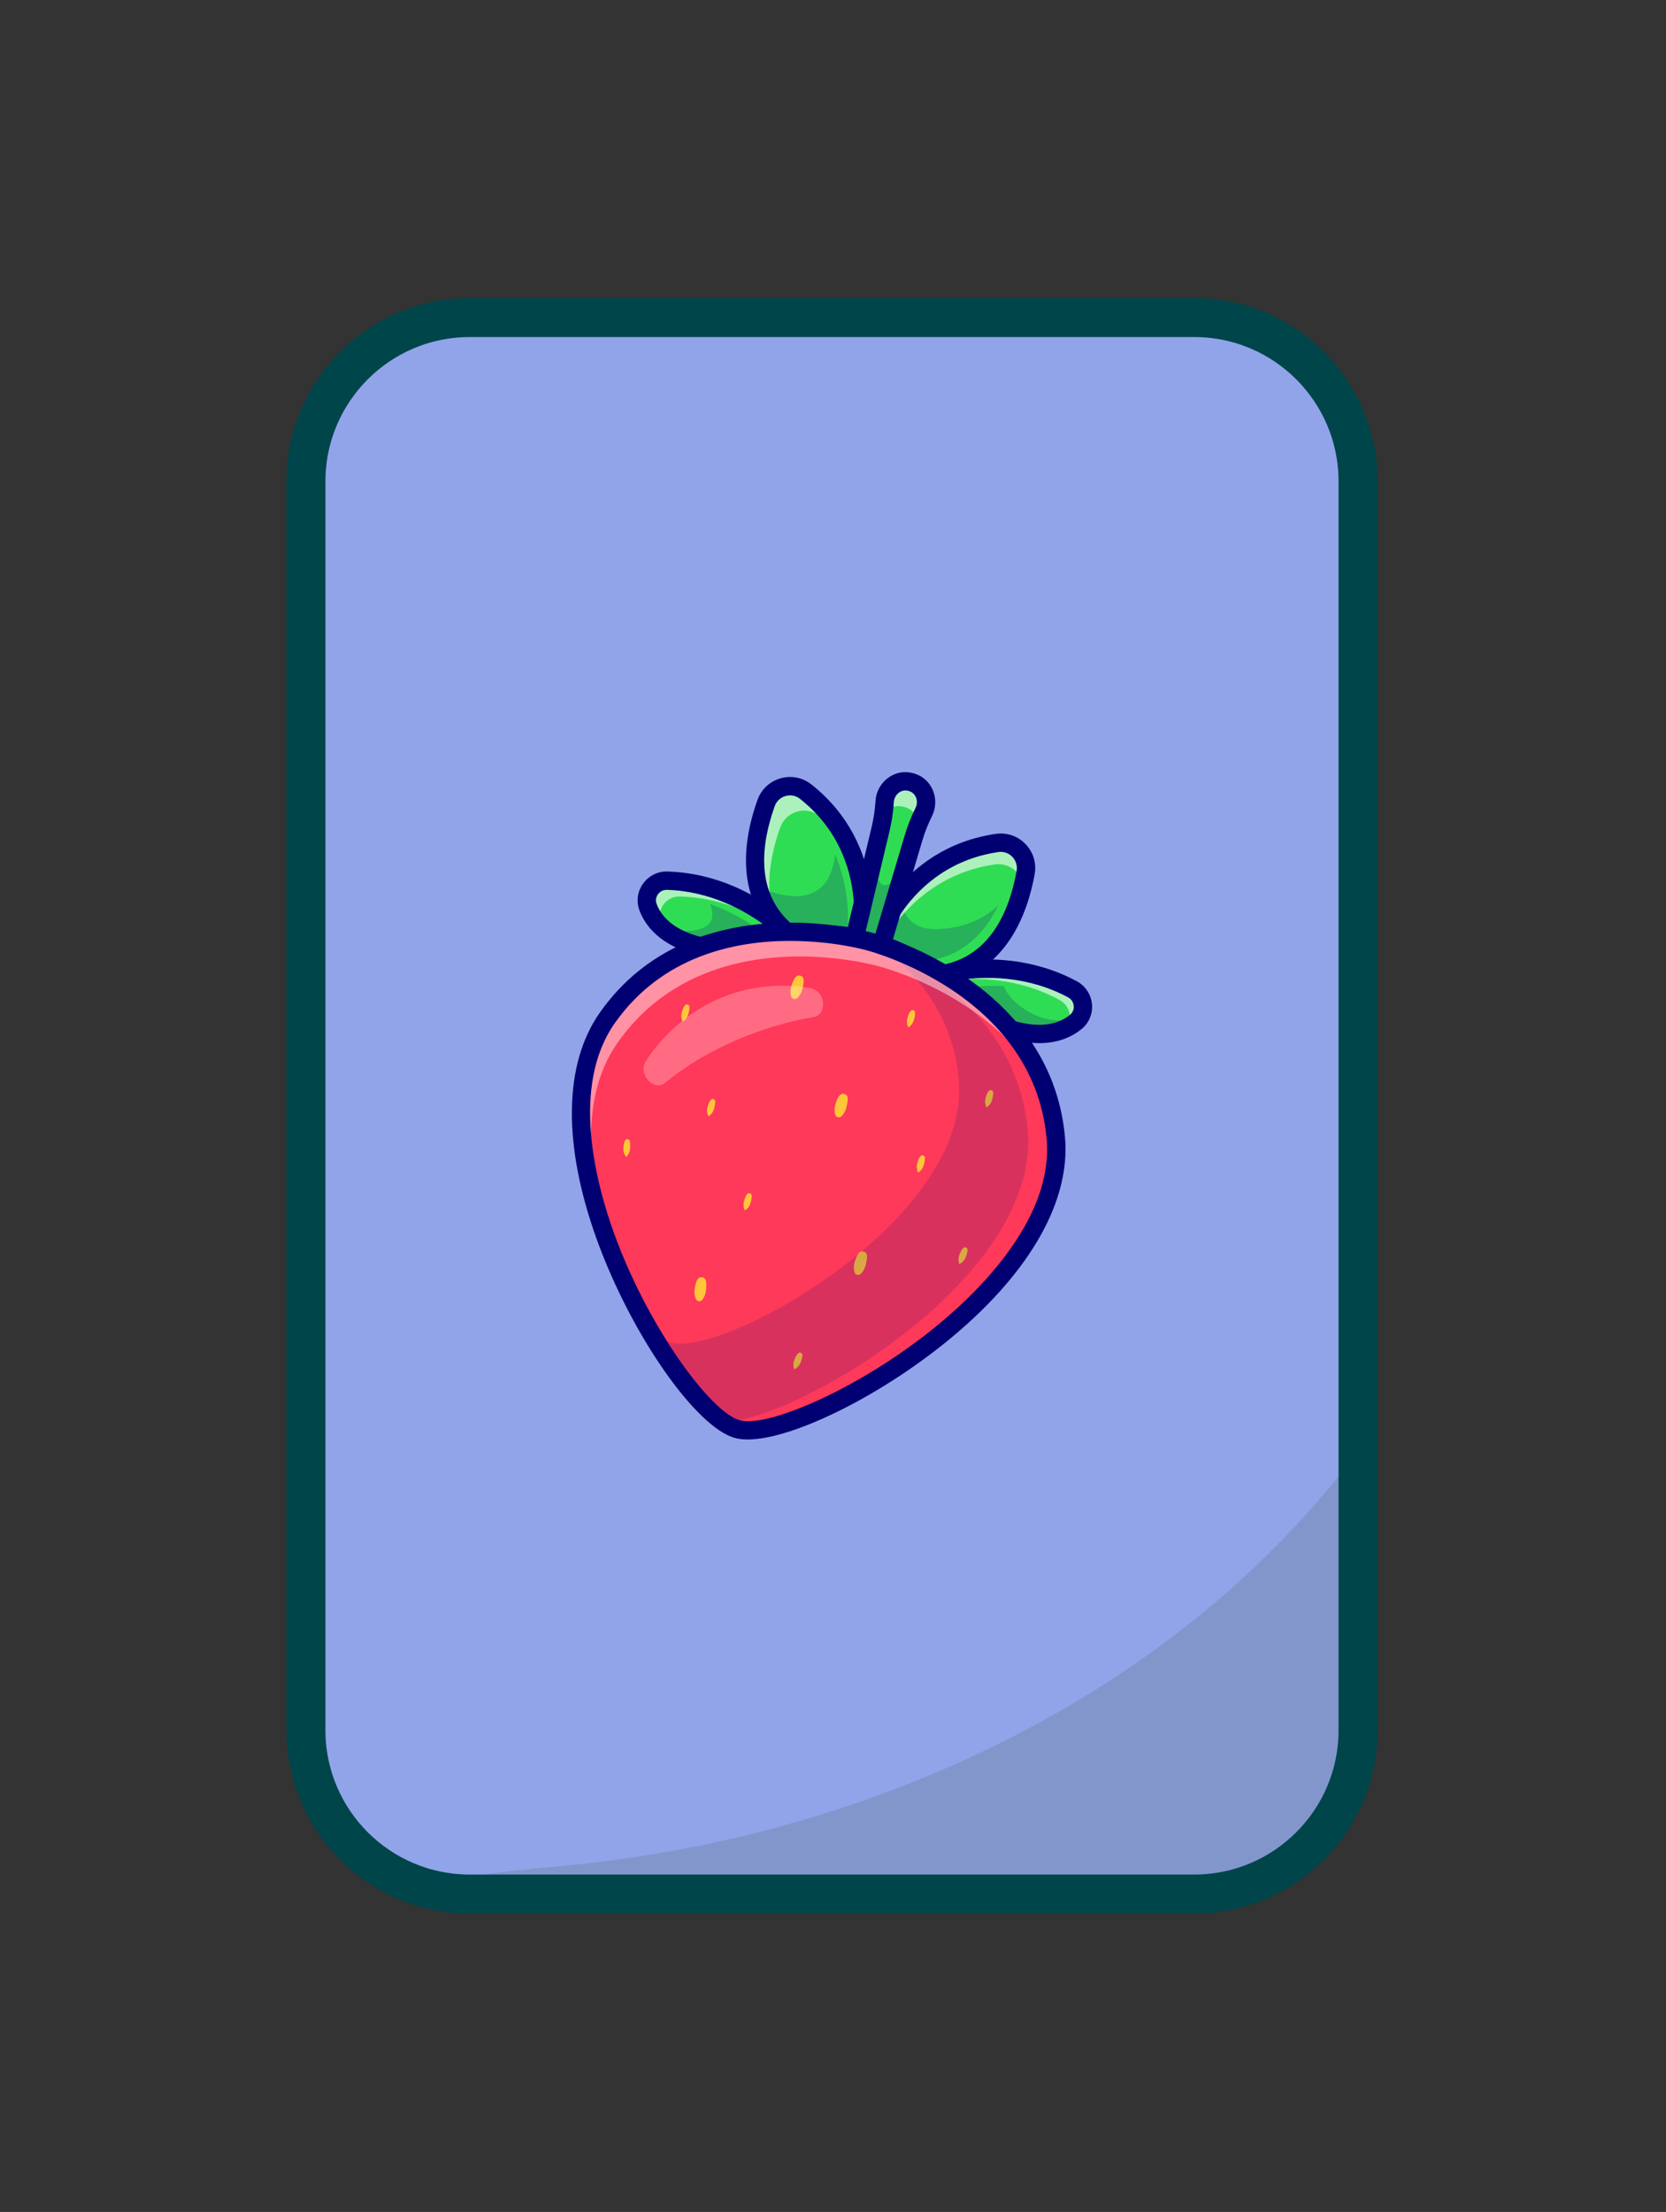 <svg width="596" height="791" viewBox="0 0 596 791" fill="none" xmlns="http://www.w3.org/2000/svg">
<rect x="0" y="0" width="596" height="791" fill="#333333" stroke="none"/>
<path d="M427.21 113.55H168.07C135.69 113.55 109.44 139.799 109.44 172.18V618.69C109.44 651.07 135.69 677.32 168.07 677.32H427.21C459.59 677.32 485.84 651.07 485.84 618.69V172.18C485.84 139.799 459.59 113.55 427.21 113.55Z" fill="#91A4EA"/>
<mask id="mask0_31_128" style="mask-type:luminance" maskUnits="userSpaceOnUse" x="109" y="113" width="377" height="565">
<path d="M427.21 113.55H168.07C135.69 113.55 109.44 139.799 109.44 172.18V618.69C109.44 651.07 135.69 677.32 168.07 677.32H427.21C459.59 677.32 485.84 651.07 485.84 618.69V172.18C485.84 139.799 459.59 113.55 427.21 113.55Z" fill="white"/>
</mask>
<g mask="url(#mask0_31_128)">
<path d="M534.7 421.32C517.31 484.39 476.02 542.81 418.08 586.32C360.14 629.83 285.81 658.23 208.16 666.54C186.77 668.83 164.66 669.73 144.97 677.01C125.28 684.29 108.18 700.01 109.5 717.79C110.55 731.89 123.03 744.07 138.05 750.8C153.08 757.53 170.42 759.7 187.41 761.23C242.7 766.18 298.75 765.37 353.79 758.82C416.39 751.37 483.03 733.37 517.4 689.52C538.2 662.98 544.22 630.54 548.12 599.09C555.53 539.32 557.04 479.05 552.65 419.07" fill="#8396CC"/>
</g>
<path d="M427.21 113.55H168.07C135.69 113.55 109.44 139.799 109.44 172.18V618.69C109.44 651.07 135.69 677.32 168.07 677.32H427.21C459.59 677.32 485.84 651.07 485.84 618.69V172.18C485.84 139.799 459.59 113.55 427.21 113.55Z" stroke="#00454A" stroke-width="13.96" stroke-miterlimit="10"/>
<path d="M385.71 364.69C385.71 364.69 385.62 364.79 385.57 364.83C381.44 368.57 374.1 371.77 361.65 368.17C361.65 368.17 350.56 356.6 337.76 348.23C337.76 348.23 345.26 346.06 355.94 346.45C364.11 346.75 374.16 348.55 384.09 353.99C388.04 356.17 388.93 361.57 385.71 364.68V364.69Z" fill="#2FDD54"/>
<g opacity="0.2">
<path d="M386.08 363.34L385.72 364.69C385.72 364.69 385.63 364.79 385.58 364.83C381.45 368.57 374.11 371.77 361.66 368.17C361.66 368.17 354.46 360.65 344.95 353.36C348.17 352.85 352.8 352.38 358.25 352.59C358.52 352.6 358.79 352.61 359.07 352.63C360.17 355.28 362.52 358.53 367.38 361.47C377.95 367.9 386.08 363.34 386.08 363.34Z" fill="#000072"/>
</g>
<g opacity="0.6">
<path d="M384.09 354C374.16 348.56 364.11 346.76 355.94 346.46C345.26 346.06 337.76 348.24 337.76 348.24C338.86 348.96 339.94 349.7 341 350.46C343.81 350.16 347.2 349.97 351.02 350.12C359.19 350.42 369.24 352.22 379.17 357.66C382.84 359.68 383.87 364.49 381.41 367.66C383.06 366.85 384.44 365.87 385.57 364.85C385.63 364.81 385.67 364.76 385.71 364.71C388.93 361.6 388.04 356.19 384.09 354.02V354Z" fill="white"/>
</g>
<path d="M371.76 373.02C368.56 373.02 364.9 372.52 360.73 371.32C360.18 371.16 359.67 370.86 359.27 370.44C359.16 370.33 348.27 359.03 335.96 350.99C334.89 350.29 334.32 349.02 334.51 347.76C334.7 346.49 335.61 345.45 336.84 345.09C337.83 344.8 361.53 338.17 385.22 350.89C388.27 352.53 390.3 355.58 390.64 359.04C390.98 362.45 389.61 365.78 386.99 367.94C383.87 370.51 378.97 373.03 371.75 373.03L371.76 373.02ZM363.38 365.24C371.66 367.47 378.2 366.68 382.82 362.86C383.76 362.08 384.24 360.92 384.11 359.67C383.98 358.37 383.26 357.27 382.12 356.66C368.34 349.26 354.34 349.18 346.08 350.08C354.54 356.47 361.31 363.14 363.38 365.23V365.24Z" fill="#000072"/>
<path d="M281.24 333.09C265.97 333.94 250.58 338.41 250.58 338.41C246.85 337.49 243.82 336.28 241.34 334.91C241.3 334.88 241.26 334.86 241.23 334.85C239.92 334.11 238.76 333.31 237.74 332.47C237.61 332.38 237.53 332.31 237.52 332.29H237.51C234.19 329.51 232.43 326.38 231.54 323.57C230.14 319.21 233.66 314.83 238.24 314.93C242.31 315.02 246.15 315.52 249.73 316.32C269.21 320.59 281.25 333.1 281.25 333.1L281.24 333.09Z" fill="#2FDD54"/>
<g opacity="0.2">
<path d="M273.26 333.82C261.03 335.36 250.58 338.41 250.58 338.41C246.85 337.49 243.82 336.28 241.34 334.91C241.3 334.88 241.26 334.86 241.23 334.85C239.38 333.69 238.22 332.83 237.74 332.47C237.61 332.38 237.53 332.31 237.52 332.29C238.26 332.44 259.37 336.39 253.97 323.28C262.56 326.31 269.17 330.66 273.26 333.83V333.82Z" fill="#000072"/>
</g>
<g opacity="0.6">
<path d="M236.41 329.23C235.01 324.87 238.53 320.49 243.11 320.59C247.18 320.68 251.02 321.18 254.6 321.98C265.47 324.36 274.02 329.31 279.45 333.22C280.05 333.18 280.64 333.13 281.24 333.1C281.24 333.1 269.2 320.58 249.72 316.32C246.14 315.53 242.3 315.03 238.23 314.93C233.65 314.84 230.13 319.21 231.53 323.57C232.42 326.38 234.18 329.51 237.5 332.29H237.51C237.51 332.29 237.61 332.38 237.73 332.47C237.76 332.5 237.8 332.52 237.83 332.55C237.2 331.43 236.73 330.31 236.39 329.24L236.41 329.23Z" fill="white"/>
</g>
<path d="M250.58 341.69C250.32 341.69 250.05 341.66 249.8 341.6C236.1 338.23 230.79 331 228.75 325.53C227.56 322.35 228.04 318.79 230.04 316C232.07 313.17 235.36 311.52 238.81 311.65C265.68 312.48 282.89 330.07 283.61 330.81C284.5 331.74 284.77 333.09 284.3 334.29C283.83 335.48 282.71 336.29 281.42 336.37C266.73 337.18 251.65 341.52 251.5 341.56C251.2 341.65 250.89 341.69 250.58 341.69ZM238.47 318.21C237.23 318.21 236.1 318.79 235.36 319.82C234.63 320.84 234.46 322.08 234.89 323.22C236.99 328.83 242.25 332.79 250.54 335C253.37 334.22 262.56 331.83 273.07 330.53C266.35 325.63 254.16 318.69 238.6 318.21C238.56 318.21 238.52 318.21 238.48 318.21H238.47Z" fill="#000072"/>
<path d="M335.74 348.55C335.74 348.55 324.66 340.781 315.27 337.821C314.53 337.591 313.82 337.381 313.1 337.221C313.1 337.221 323.27 306.381 356.64 301.431C360.99 300.801 364.86 303.291 366.38 306.971C367.03 308.501 367.25 310.261 366.92 312.061C364.54 325.281 357.37 345.771 335.74 348.541V348.55Z" fill="#2FDD54"/>
<g opacity="0.2">
<path d="M357.16 323.681C352.61 333.231 344.71 341.991 331.1 343.741C331.1 343.741 323.89 338.681 316.18 335.161C318.83 327.851 322.37 321.181 322.37 321.181C322.37 321.181 322.13 333.291 336.51 332.221C343.4 331.711 351.06 329.641 357.16 323.671V323.681Z" fill="#000072"/>
</g>
<g opacity="0.6">
<path d="M315.49 337.901C320.64 328.491 332.62 312.551 355.81 309.121C360.16 308.491 364.03 310.981 365.55 314.661C365.77 315.191 365.92 315.741 366.04 316.311C366.39 314.841 366.69 313.421 366.93 312.071C367.26 310.271 367.04 308.521 366.39 306.981C364.87 303.291 361 300.811 356.65 301.441C323.28 306.381 313.11 337.231 313.11 337.231C313.82 337.391 314.54 337.601 315.28 337.831C315.35 337.851 315.42 337.881 315.49 337.901Z" fill="white"/>
</g>
<path d="M335.74 351.84C335.07 351.84 334.41 351.63 333.85 351.25C333.73 351.16 321.37 342.54 312.35 340.44C311.45 340.23 310.68 339.65 310.23 338.85C309.78 338.05 309.69 337.09 309.98 336.21C310.42 334.87 321.19 303.38 356.16 298.2C360.15 297.61 364.05 298.93 366.85 301.82C369.66 304.72 370.86 308.66 370.14 312.64C367.75 325.95 360.15 348.73 336.15 351.81C336.01 351.83 335.87 351.84 335.73 351.84H335.74ZM317.5 335.11C325.29 337.83 333.59 343.14 336.53 345.12C354.47 342.13 361.21 325.27 363.68 311.48C364.02 309.61 363.45 307.75 362.14 306.39C360.83 305.03 358.99 304.41 357.12 304.69C332.04 308.4 320.98 327.45 317.5 335.11Z" fill="#000072"/>
<path d="M308.09 335.88C298.49 332.98 282.83 334.37 282.83 334.37C276.33 329.43 272.84 323.34 271.24 317C268.57 306.4 271.22 295.09 274.06 287.18C276.18 281.31 283.39 279.26 288.26 283.11C292.51 286.48 295.9 290.13 298.61 293.89C312.74 313.48 308.09 335.87 308.09 335.87V335.88Z" fill="#2FDD54"/>
<g opacity="0.2">
<path d="M303.06 334.79C293.84 333.39 282.82 334.37 282.82 334.37C276.32 329.43 272.83 323.34 271.23 317C271.23 317 296 330.09 298.76 305.58C304.03 317.84 303.61 329.55 303.05 334.78L303.06 334.79Z" fill="#000072"/>
</g>
<g opacity="0.6">
<path d="M276.3 325.72C273.63 315.12 276.28 303.81 279.12 295.9C281.24 290.03 288.45 287.98 293.32 291.83C297.57 295.2 300.96 298.85 303.67 302.61C303.68 302.63 303.69 302.65 303.71 302.66C302.37 299.73 300.7 296.78 298.62 293.89C295.91 290.13 292.52 286.49 288.27 283.11C283.4 279.25 276.18 281.31 274.07 287.18C271.23 295.09 268.57 306.4 271.25 317C272.32 321.26 274.28 325.39 277.4 329.16C276.97 328.02 276.59 326.88 276.3 325.72Z" fill="white"/>
</g>
<path d="M308.08 339.17C307.76 339.17 307.44 339.12 307.13 339.03C298.27 336.35 283.26 337.63 283.11 337.64C282.29 337.71 281.48 337.48 280.83 336.98C261.58 322.31 266.4 298.78 270.98 286.06C272.35 282.25 275.36 279.44 279.24 278.33C283.11 277.23 287.15 278.03 290.31 280.54C318 302.51 311.58 335.17 311.29 336.54C311.1 337.44 310.54 338.22 309.75 338.69C309.24 338.99 308.66 339.15 308.07 339.15L308.08 339.17ZM291.49 330.75C295.71 330.75 300.8 330.99 305.34 331.85C306.15 323.48 306.1 301.45 286.23 285.69C284.75 284.51 282.86 284.13 281.04 284.65C279.22 285.17 277.8 286.49 277.16 288.28C272.41 301.46 269.81 319.43 283.86 330.99C285.41 330.89 288.19 330.74 291.5 330.74L291.49 330.75Z" fill="#000072"/>
<path d="M325.84 279.67C326.11 279.74 326.37 279.83 326.63 279.92C330.75 281.46 332.43 286.42 330.47 290.35C328.98 293.34 327.75 296.46 326.8 299.66L314.86 339.73L309.28 341.47L305.31 337.18L315 296.51C315.78 293.26 316.27 289.95 316.48 286.61C316.75 282.22 320.69 278.77 325.02 279.5C325.29 279.54 325.56 279.6 325.83 279.68L325.84 279.67Z" fill="#2FDD54"/>
<g opacity="0.2">
<path d="M312.71 306.17C312.71 306.17 313.08 315.74 315.97 316.51C318.86 317.28 323.44 310.93 323.44 310.93L315.93 338.94L308.08 335.89C308.08 335.89 308.3 316.16 312.71 306.17Z" fill="#000072"/>
</g>
<g opacity="0.6">
<path d="M316.06 290.8C317.67 288.98 320.09 287.94 322.65 288.37C322.92 288.41 323.19 288.47 323.46 288.55C323.73 288.62 323.99 288.71 324.25 288.8C326.69 289.71 328.26 291.82 328.74 294.2C329.27 292.9 329.84 291.62 330.47 290.36C332.43 286.42 330.74 281.47 326.63 279.93C326.38 279.84 326.11 279.75 325.84 279.68C325.57 279.61 325.3 279.55 325.03 279.5C320.69 278.77 316.76 282.22 316.49 286.61C316.4 288.01 316.25 289.41 316.07 290.8H316.06Z" fill="white"/>
</g>
<path d="M309.28 344.75C308.38 344.75 307.5 344.38 306.87 343.69L302.9 339.4C302.16 338.6 301.86 337.48 302.12 336.41L311.82 295.74C312.55 292.68 313.02 289.54 313.21 286.4C313.41 283.27 314.92 280.36 317.38 278.41C319.75 276.53 322.66 275.76 325.58 276.26C325.95 276.32 326.32 276.4 326.7 276.5C327.08 276.6 327.44 276.72 327.79 276.85C330.56 277.89 332.7 280 333.81 282.81C334.96 285.73 334.82 289.01 333.42 291.82C332.02 294.63 330.85 297.59 329.96 300.6L318.02 340.67C317.71 341.72 316.89 342.54 315.85 342.87L310.27 344.61C309.95 344.71 309.62 344.76 309.29 344.76L309.28 344.75ZM308.92 336.23L310.29 337.71L312.22 337.11L323.66 298.72C324.67 295.34 325.97 292.03 327.54 288.88C328.11 287.74 328.17 286.4 327.7 285.21C327.28 284.15 326.5 283.36 325.49 282.99C325.33 282.93 325.17 282.88 325 282.83C324.83 282.78 324.66 282.75 324.5 282.72C323.43 282.54 322.36 282.83 321.47 283.54C320.47 284.33 319.85 285.52 319.77 286.8C319.55 290.31 319.03 293.83 318.21 297.26L308.92 336.22V336.23Z" fill="#000072"/>
<path d="M263.84 511.07C242.57 505.37 185.39 409.28 217.28 363.97C249.16 318.67 310.6 336.56 310.6 336.56C310.6 336.56 372.75 351.78 377.71 406.96C382.67 462.14 285.11 516.77 263.84 511.07Z" fill="#FF395A"/>
<path d="M301.06 399.15C300.32 399.91 299.01 399.56 298.76 398.53C298.53 397.61 298.45 396.45 298.77 395.26C299.59 392.21 300.66 390.84 301.97 391.19C303.05 391.48 303.85 392.06 302.71 396.31C302.39 397.49 301.73 398.46 301.06 399.15Z" fill="#FFC639"/>
<path d="M307.97 455.51C307.23 456.27 305.92 455.92 305.67 454.89C305.45 453.97 305.36 452.81 305.68 451.62C306.5 448.57 307.57 447.2 308.88 447.55C309.96 447.84 310.76 448.42 309.62 452.67C309.3 453.85 308.64 454.82 307.97 455.51Z" fill="#FFC639"/>
<path d="M249.71 466.22L251.29 464.78C250.66 465.64 249.32 465.47 248.92 464.49C248.57 463.61 248.32 462.47 248.47 461.25C248.72 459.18 249.18 458.11 249.52 457.57C250.04 456.76 250.57 456.71 251.06 456.77C251.2 456.79 251.33 456.81 251.46 456.84C252.23 457.05 253.02 457.61 252.52 461.73C252.37 462.94 251.85 463.99 251.28 464.77L249.71 466.22Z" fill="#FFC639"/>
<path d="M285.3 356.84C284.56 357.6 283.25 357.25 283 356.22C282.78 355.3 282.69 354.14 283.01 352.95C283.83 349.9 284.9 348.53 286.21 348.88C287.29 349.17 288.09 349.75 286.95 354C286.63 355.18 285.97 356.15 285.3 356.84Z" fill="#FFC639"/>
<path d="M253.46 399.21C253.13 398.61 252.73 397.31 253.11 395.91C253.5 394.46 254.16 392.78 255.13 393.04C255.65 393.18 256.3 393.35 255.45 396.53C255.08 397.91 254.07 398.84 253.47 399.21H253.46Z" fill="#FFC639"/>
<path d="M266.51 432.87C266.18 432.27 265.78 430.97 266.16 429.57C266.55 428.12 267.21 426.44 268.18 426.7C268.7 426.84 269.35 427.01 268.5 430.19C268.13 431.57 267.12 432.5 266.52 432.87H266.51Z" fill="#FFC639"/>
<path d="M224.01 413.75C223.57 413.23 222.91 412.03 223 410.58C223.09 409.08 223.41 407.31 224.41 407.37C224.53 407.37 224.64 407.39 224.74 407.42C225 407.49 225.6 407.65 225.42 410.73C225.33 412.16 224.53 413.27 224.01 413.75Z" fill="#FFC639"/>
<path d="M328.48 419.32C328.15 418.72 327.75 417.42 328.13 416.02C328.52 414.57 329.18 412.89 330.15 413.15C330.67 413.29 331.32 413.46 330.47 416.64C330.1 418.02 329.09 418.95 328.49 419.32H328.48Z" fill="#FFC639"/>
<path d="M342.84 452.18L343.22 452.05C342.96 451.42 342.69 450.08 343.22 448.73C343.56 447.84 344.46 445.79 345.4 446.04C346.03 446.27 346.66 446.51 345.48 449.59C344.97 450.93 343.86 451.75 343.23 452.05L342.84 452.18Z" fill="#FFC639"/>
<path d="M283.78 489.82L284.15 489.69C283.88 489.06 283.62 487.72 284.14 486.37C284.48 485.48 285.38 483.43 286.32 483.69C286.96 483.93 287.05 484.13 287.07 484.52C287.11 485.28 286.71 486.44 286.4 487.24C285.89 488.58 284.78 489.4 284.15 489.7L283.78 489.82Z" fill="#FFC639"/>
<path d="M352.92 396.02C352.59 395.42 352.19 394.12 352.57 392.72C352.96 391.27 353.62 389.59 354.59 389.85C355.11 389.99 355.76 390.16 354.91 393.34C354.54 394.72 353.53 395.65 352.93 396.02H352.92Z" fill="#FFC639"/>
<path d="M244.25 365.37C243.92 364.77 243.52 363.47 243.9 362.07C244.29 360.62 244.95 358.94 245.92 359.2C246.44 359.34 247.09 359.51 246.24 362.69C245.87 364.07 244.86 365 244.26 365.37H244.25Z" fill="#FFC639"/>
<path d="M324.97 367.4C324.64 366.8 324.24 365.5 324.62 364.1C325.01 362.65 325.67 360.97 326.64 361.23C327.16 361.37 327.81 361.54 326.96 364.72C326.59 366.1 325.58 367.03 324.98 367.4H324.97Z" fill="#FFC639"/>
<g opacity="0.15">
<path d="M259.07 508.72C251.36 503.51 241.15 490.93 231.86 474.85C234.96 477.66 237.77 479.5 240.11 480.13C259.34 485.28 347.48 435.92 343 386.07C341.07 364.62 329.59 349.85 317.11 339.99C335.9 348.63 364.37 367.65 367.66 404.26C372.29 455.72 287.74 506.71 259.07 508.71V508.72Z" fill="#000072"/>
</g>
<g opacity="0.45">
<path d="M220.89 372.93C252.77 327.63 314.21 345.52 314.21 345.52C314.21 345.52 357.24 356.06 374.55 391.39C360.77 348.86 310.59 336.57 310.59 336.57C310.59 336.57 249.15 318.67 217.27 363.98C201.17 386.86 207.79 422.7 221.02 453.3C210.34 424.88 206.34 393.62 220.89 372.94V372.93Z" fill="white"/>
</g>
<g opacity="0.25">
<path d="M289.94 353.35C261.15 348.64 240.61 364.51 231.07 379.46C228.01 384.17 234 390.5 237.97 387.22C254.14 373.83 275.37 366.27 291.09 363.69C296.08 362.85 295.39 354.31 289.94 353.36V353.35Z" fill="white"/>
</g>
<path d="M267.46 514.76C265.79 514.76 264.29 514.59 262.99 514.24C248.98 510.49 225.89 477.4 213.57 443.43C201.24 409.43 201.61 380.54 214.6 362.09C247.45 315.41 310.89 333.23 311.52 333.42C312.03 333.54 375.88 349.82 380.99 406.67C383.01 429.15 368.88 454.35 341.21 477.63C316.13 498.72 283.73 514.76 267.47 514.76H267.46ZM282.72 336.46C263.01 336.46 236.91 341.77 219.95 365.86C204.14 388.33 213.02 422.7 219.73 441.19C231.89 474.73 254.27 505.11 264.68 507.9C275.08 510.69 309.66 495.57 336.96 472.6C352.01 459.94 376.89 434.62 374.43 407.26C369.74 355.12 310.4 339.91 309.8 339.76C309.48 339.67 298.02 336.47 282.71 336.47L282.72 336.46Z" fill="#000072"/>
</svg>
